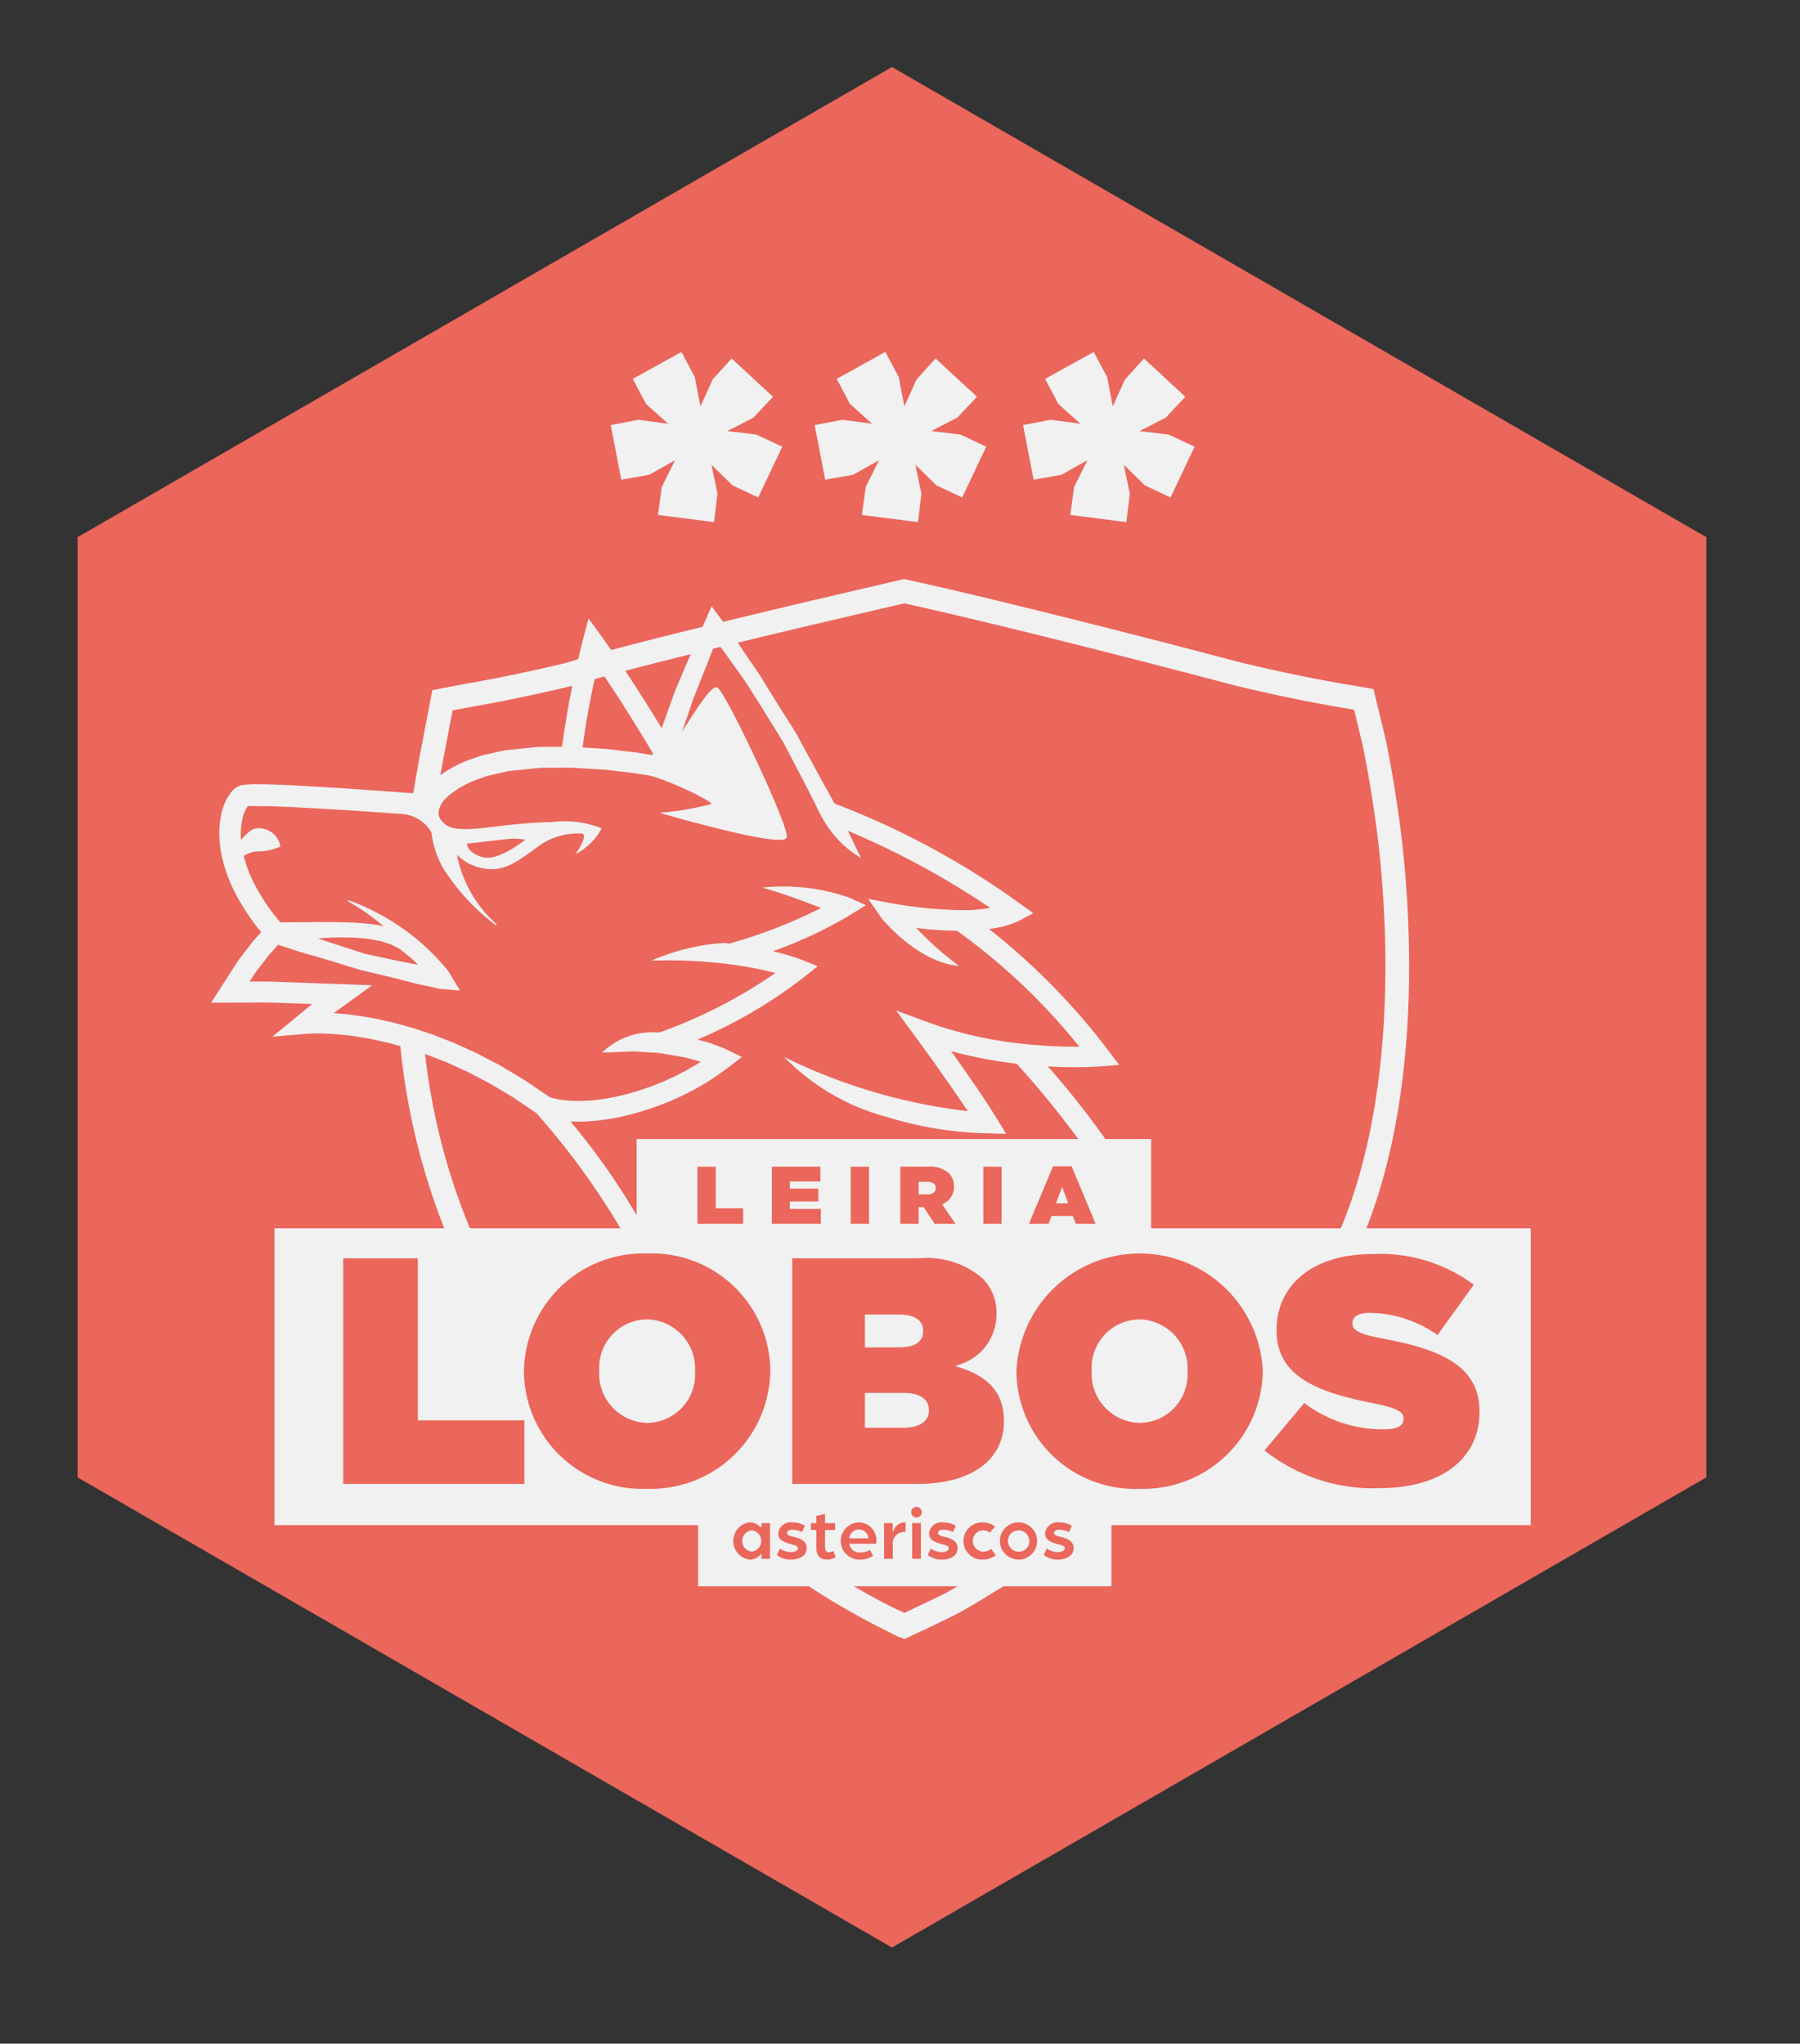 <svg id="Layer_1" data-name="Layer 1" xmlns="http://www.w3.org/2000/svg" width="92.637" height="105.182" viewBox="0 0 92.637 105.182"><rect x="0" y="0" width="92.637" height="105.182" fill="#333333" stroke="none"/><defs><style>.cls-1{fill:#eb665b;}.cls-2,.cls-4{fill:none;}.cls-2,.cls-4,.cls-5{stroke:#f1f1f1;stroke-miterlimit:10;}.cls-2{stroke-width:1.221px;}.cls-3,.cls-5{fill:#f1f1f1;}.cls-4,.cls-5{stroke-width:0.061px;}</style></defs><polygon class="cls-1" points="3.995 27.645 3.995 76.038 45.905 100.234 87.814 76.038 87.814 27.645 45.905 3.449 3.995 27.645"/><path class="cls-2" d="M23.717,63.686a33.953,33.953,0,0,1-2.536-10.25M51.865,80.817c-.881.477-2.231,1.383-3.178,1.847-.427.21-.862.418-1.304.626l-.841.395-.841-.395A37.331,37.331,0,0,1,41.35,80.718M21.758,41.598c.09-.557.342-2.037.422-2.468.054-.288.104-.545.148-.769l.018-.088.425-2.233,1.366-.259c1.586-.273,3.258-.621,5.211-1.086,3.25-1.067,17.194-4.267,17.194-4.267s5.454,1.169,17.194,4.267c1.954.466,3.625.814,5.211,1.086l1.24.213.551,2.28s.112.569.165.855l.083.454c.057.318.116.663.176,1.034s.121.768.181,1.187c.134.938,2.005,12.879-1.874,21.883"/><path class="cls-3" d="M58.934,24.954l-1.148-1.125.329,1.584-.173,1.424-2.827-.361.196-1.409.723-1.452-1.42.793-1.395.245-.532-2.753,1.398-.264,1.611.215L54.49,20.769l-.664-1.256,2.451-1.357.674,1.262.305,1.595.668-1.468.952-1.052,2.084,1.932-.985,1.046-1.43.735,1.594.19,1.3.61-1.212,2.557Z"/><path class="cls-4" d="M58.934,24.954l-1.148-1.125.329,1.584-.173,1.424-2.827-.361.196-1.409.723-1.452-1.42.793-1.395.245-.532-2.753,1.398-.264,1.611.215L54.49,20.769l-.664-1.256,2.451-1.357.674,1.262.305,1.595.668-1.468.952-1.052,2.084,1.932-.985,1.046-1.43.735,1.594.19,1.3.61-1.212,2.557Z"/><path class="cls-3" d="M48.209,24.954l-1.148-1.125.329,1.584-.173,1.424-2.827-.361.196-1.409.722-1.452-1.42.793-1.395.245-.532-2.753,1.398-.264,1.611.215-1.205-1.084-.664-1.256,2.451-1.357.674,1.262.305,1.595L47.2,19.543l.952-1.052L50.236,20.423l-.985,1.046-1.43.735,1.595.19,1.3.61-1.212,2.557Z"/><path class="cls-4" d="M48.209,24.954l-1.148-1.125.329,1.584-.173,1.424-2.827-.361.196-1.409.722-1.452-1.42.793-1.395.245-.532-2.753,1.398-.264,1.611.215-1.205-1.084-.664-1.256,2.451-1.357.674,1.262.305,1.595L47.2,19.543l.952-1.052L50.236,20.423l-.985,1.046-1.43.735,1.595.19,1.3.61-1.212,2.557Z"/><path class="cls-3" d="M37.714,24.954l-1.148-1.125.329,1.584-.173,1.424-2.827-.361.196-1.409.722-1.452-1.42.793-1.395.245-.532-2.753,1.398-.264,1.611.215L33.27,20.769l-.664-1.256,2.451-1.357.674,1.262.305,1.595.668-1.468.952-1.052,2.084,1.932-.985,1.046-1.43.735,1.594.19,1.3.61-1.212,2.557Z"/><path class="cls-4" d="M37.714,24.954l-1.148-1.125.329,1.584-.173,1.424-2.827-.361.196-1.409.722-1.452-1.42.793-1.395.245-.532-2.753,1.398-.264,1.611.215L33.27,20.769l-.664-1.256,2.451-1.357.674,1.262.305,1.595.668-1.468.952-1.052,2.084,1.932-.985,1.046-1.43.735,1.594.19,1.3.61-1.212,2.557Z"/><path class="cls-5" d="M78.748,78.464H57.169V81.61H35.96V78.464H14.157V63.249H32.794V58.653H59.212v4.596H78.748Zm-61.117-2.06h9.388V73.07h-5.486V64.732H17.631Zm15.657.25a6.18,6.18,0,0,0,6.386-6.086V70.535a6.124,6.124,0,0,0-6.353-6.053,6.18,6.18,0,0,0-6.386,6.086v.033A6.124,6.124,0,0,0,33.288,76.655Zm.033-3.452A2.497,2.497,0,0,1,30.87,70.568V70.535a2.462,2.462,0,0,1,2.418-2.601,2.497,2.497,0,0,1,2.451,2.635v.033A2.462,2.462,0,0,1,33.321,73.203Zm7.42,3.202h6.47c2.951,0,4.486-1.367,4.486-3.235v-.033c0-1.601-.967-2.401-2.468-2.835a2.727,2.727,0,0,0,2.084-2.668V67.6a2.494,2.494,0,0,0-.717-1.818,4.415,4.415,0,0,0-3.318-1.05H40.741Zm3.802-7.087V67.684h1.684c.834,0,1.251.283,1.251.8v.033c0,.517-.4.8-1.234.8Zm0,4.135V71.719h1.968c.85,0,1.267.35,1.267.85v.033c0,.5-.433.85-1.284.85Zm14.09,3.202A6.18,6.18,0,0,0,65.02,70.568V70.535a6.377,6.377,0,0,0-12.739.033v.033A6.124,6.124,0,0,0,58.633,76.655Zm.033-3.452a2.497,2.497,0,0,1-2.451-2.635V70.535a2.462,2.462,0,0,1,2.418-2.601,2.497,2.497,0,0,1,2.451,2.635v.033A2.462,2.462,0,0,1,58.667,73.203Zm12.354,3.418c3.135,0,5.152-1.501,5.152-3.952V72.636c0-2.351-2.001-3.218-4.986-3.768-1.234-.234-1.551-.434-1.551-.75v-.033c0-.283.267-.484.85-.484a6.121,6.121,0,0,1,3.502,1.15L75.89,66.116A8.079,8.079,0,0,0,70.62,64.515c-3.218,0-4.952,1.718-4.952,3.935v.033c0,2.468,2.301,3.218,4.919,3.752,1.251.25,1.617.434,1.617.767v.033c0,.317-.3.5-1.0.5a6.69,6.69,0,0,1-4.085-1.367l-2.084,2.485A9.017,9.017,0,0,0,71.021,76.621ZM38.566,80.297a.734.734,0,0,0,.593-.266V80.26h.498V78.36h-.498v.232a.742.742,0,0,0-.593-.27.997.997,0,0,0,0,1.975Zm.129-.471a.519.519,0,0,1,0-1.033.521.521,0,0,1,0,1.033Zm2.024.471c.353,0,.828-.156.828-.623,0-.387-.353-.528-.676-.604-.175-.038-.334-.072-.334-.178,0-.08.11-.133.228-.133a1.192,1.192,0,0,1,.528.133l.171-.38a1.295,1.295,0,0,0-.706-.19.665.665,0,0,0-.737.593c0,.365.308.49.684.589.163.045.327.072.327.186s-.194.16-.311.16a.919.919,0,0,1-.593-.201l-.182.391A1.154,1.154,0,0,0,40.719,80.297Zm1.846,0a.874.874,0,0,0,.482-.144l-.144-.376a.466.466,0,0,1-.243.08c-.091,0-.171-.053-.171-.216v-.87h.524v-.41h-.524v-.479l-.509.114V78.36h-.277v.41H41.98v.877C41.98,80.077,42.185,80.297,42.565,80.297Zm1.705,0a1.279,1.279,0,0,0,.706-.209l-.19-.365a.942.942,0,0,1-.513.148.502.502,0,0,1-.528-.387h1.379a1.685,1.685,0,0,0,.011-.182.95.95,0,0,0-.923-.98.988.988,0,1,0,.057,1.975Zm-.532-1.151a.476.476,0,0,1,.46-.399.459.459,0,0,1,.46.399ZM45.47,80.26h.509V79.53a.572.572,0,0,1,.657-.653v-.555a.66.66,0,0,0-.665.403V78.36H45.47Zm1.694-2.131a.302.302,0,1,0-.3-.3A.304.304,0,0,0,47.164,78.129ZM46.913,80.26h.509V78.36h-.509Zm1.572.038c.353,0,.828-.156.828-.623,0-.387-.353-.528-.676-.604-.175-.038-.334-.072-.334-.178,0-.08.11-.133.228-.133a1.192,1.192,0,0,1,.528.133l.171-.38a1.296,1.296,0,0,0-.707-.19.665.665,0,0,0-.737.593c0,.365.308.49.684.589.163.045.327.072.327.186s-.194.16-.311.16a.92.92,0,0,1-.593-.201l-.182.391A1.154,1.154,0,0,0,48.486,80.297Zm2.089,0a1.097,1.097,0,0,0,.71-.247l-.27-.38a.611.611,0,0,1-.414.156.517.517,0,0,1-.015-1.033.522.522,0,0,1,.361.129l.308-.357a1.048,1.048,0,0,0-.68-.243.988.988,0,1,0,0,1.975Zm1.869,0a.988.988,0,1,0-1.014-.988A.995.995,0,0,0,52.443,80.297Zm0-.471a.517.517,0,1,1,.497-.517A.492.492,0,0,1,52.443,79.827Zm2.013.471c.353,0,.828-.156.828-.623,0-.387-.353-.528-.676-.604-.175-.038-.334-.072-.334-.178,0-.08.11-.133.228-.133a1.192,1.192,0,0,1,.528.133l.171-.38a1.296,1.296,0,0,0-.707-.19.665.665,0,0,0-.737.593c0,.365.308.49.684.589.163.045.327.072.327.186s-.194.16-.311.16a.92.92,0,0,1-.593-.201l-.182.391A1.154,1.154,0,0,0,54.456,80.297ZM35.865,63.014h2.412v-.857h-1.41v-2.142H35.865Zm3.83,0h2.579v-.823H40.68v-.326h1.465v-.724H40.68v-.304h1.572v-.823H39.695Zm4.057,0H44.754V60.015H43.752Zm2.553,0H47.307v-.857h.214l.566.857h1.144l-.698-1.02a.97.97,0,0,0,.591-.917v-.009a.942.942,0,0,0-.274-.711,1.46,1.46,0,0,0-1.08-.343H46.305Zm1.002-1.572v-.587h.437c.231,0,.381.094.381.287V61.15c0,.184-.146.291-.386.291Zm3.269,1.572h1.002V60.015H50.576Zm2.335,0h1.071l.154-.403h1.05l.159.403h1.088l-1.264-3.02h-.994ZM54.388,61.9l.274-.728.274.728Z"/><path class="cls-5" d="M53.855,54.849a22.176,22.176,0,0,0,2.786.006l.901-.072-.544-.722A34.28,34.28,0,0,0,50.82,47.788a4.884,4.884,0,0,0,1.599-.416l.702-.378-.649-.464A41.225,41.225,0,0,0,42.93,41.382l-.266-.485C42.086,39.862,41.52,38.82,40.96,37.776c-.635-1-1.266-2.001-1.883-3.013-.325-.494-.673-.975-.999-1.47-.324-.495-.668-.981-1.026-1.462l-.424-.571-.283.653c-.527,1.218-1.065,2.435-1.578,3.664l-.665,1.856-.041.117c-.686-1.131-1.918-3.109-3.142-4.798L30.3,31.898l-.265,1.019a46.965,46.965,0,0,0-1.083,5.548l-.569.003c-.273.007-.558-.008-.823.017l-.79.08-.395.041-.198.02-.099.01-.077.009-.051.011-.816.181c-.136.034-.273.055-.407.099l-.4.143a4.83,4.83,0,0,0-.789.327,4.756,4.756,0,0,0-.752.442l-.358.263-.326.319a3.321,3.321,0,0,0-.366.459l-4.007-.285-2.174-.129c-.727-.039-1.451-.073-2.193-.083l-.28-.002c-.114.002-.24.009-.359.018a2.443,2.443,0,0,0-.304.038.934.934,0,0,0-.486.33,2.697,2.697,0,0,0-.532,1.231,4.548,4.548,0,0,0-.072,1.217,5.92,5.92,0,0,0,.198,1.17,8.233,8.233,0,0,0,.386,1.099,9.595,9.595,0,0,0,.534,1.016,11.222,11.222,0,0,0,.627.947c.13.178.268.348.407.518-.121.134-.236.269-.36.403-.114.122-.205.259-.31.388l-.302.393c-.098.133-.21.257-.293.399l-.267.416-.534.832-.494.769.944-.003,1.421-.005c.475-.009.946.013,1.418.03l1.442.051-.793.653-1.236,1.017,1.633-.138a7.644,7.644,0,0,1,.769-.019c.266.006.533.016.8.04a14.822,14.822,0,0,1,1.601.214c.267.042.529.107.793.166.265.054.526.126.786.2.262.071.522.141.778.233.257.088.517.166.771.262l.758.297c.255.092.497.22.746.327.245.117.499.216.737.349l.723.379c.246.12.47.267.704.402l.695.414,1.206.817a38.187,38.187,0,0,1,4.821,6.777l1.053-.123a34.873,34.873,0,0,0-4.203-6.231,7.997,7.997,0,0,0,1.237-.02c.215-.011.423-.049.634-.074.213-.024.417-.073.625-.11.209-.035.412-.093.617-.141.206-.046.406-.11.608-.169.402-.12.801-.256,1.189-.415.195-.078.39-.155.58-.245.191-.089.384-.17.57-.271.186-.099.377-.186.557-.295.182-.107.366-.208.545-.322.358-.225.703-.47,1.041-.729l.633-.485-.716-.35c-.281-.138-.53-.213-.793-.315a4.095,4.095,0,0,0-.4-.121l-.404-.111-.003-.001a24.669,24.669,0,0,0,5.55-3.241l.666-.532-.791-.317a11.505,11.505,0,0,0-1.573-.456,21.785,21.785,0,0,0,4.046-1.88l.796-.494-.855-.381a10.349,10.349,0,0,0-4.259-.512c1.095.319,2.193.735,2.936,1.034a26.182,26.182,0,0,1-4.781,1.865c-.088-.011-.176-.022-.265-.032a11.042,11.042,0,0,0-3.594.842,25.253,25.253,0,0,1,3.832.187,18.973,18.973,0,0,1,2.463.474,25.773,25.773,0,0,1-6.033,3.103c-.045-.003-.098-.007-.123-.007a3.715,3.715,0,0,0-2.76.979l1.564-.06.739.049.369.024.184.011c.006-.004.113.018.164.025l.771.131.386.066c.122.028.234.064.353.096l.35.097c.065.02.13.035.195.053-.072.048-.145.095-.218.141-.164.104-.337.197-.504.297s-.346.182-.518.274-.353.168-.53.251-.358.156-.541.228c-.361.149-.734.274-1.108.387-.188.055-.373.115-.564.157s-.378.098-.569.129-.381.08-.573.099c-.192.023-.384.06-.574.068a6.89,6.89,0,0,1-1.137.014,4.074,4.074,0,0,1-.55-.066,3.253,3.253,0,0,1-.467-.113c-.224-.158-.411-.278-.622-.423l-.691-.467-.736-.442c-.247-.144-.489-.301-.743-.426l-.754-.395c-.248-.138-.513-.244-.77-.364-.26-.114-.513-.246-.78-.344l-.794-.311c-.266-.101-.539-.183-.809-.275-.268-.095-.543-.17-.818-.246-.275-.077-.549-.154-.829-.212-.278-.062-.555-.13-.838-.175a15.957,15.957,0,0,0-1.703-.229c-.096-.009-.193-.016-.29-.021a3.519,3.519,0,0,1,.281-.219l.47-.34,1.208-.874-1.454-.053-2.886-.104c-.481-.018-.962-.04-1.442-.031l-.494.001.008-.013.251-.392a4.414,4.414,0,0,1,.275-.373l.283-.367c.097-.119.183-.25.288-.361.136-.148.273-.308.408-.455l.729.237c.351.127.712.222,1.069.326.717.2,1.424.43,2.136.643l.267.081.067.02.082.02.134.031.537.128,1.074.258,1.07.276c.372.081.746.158,1.121.248l.003.001,1.02.089-.491-.827-.012-.02-.026-.046c-.057-.076-.115-.149-.174-.221a11.692,11.692,0,0,0-4.995-3.476,12.194,12.194,0,0,1,1.938,1.366l-.064-.019-.305-.052a5.546,5.546,0,0,0-.608-.084l-.604-.051-.598-.017c-.4-.025-.792-.001-1.189-.013-.695.002-1.386.018-2.078.013-.173-.214-.35-.425-.509-.648a9.92,9.92,0,0,1-.567-.865,8.72,8.72,0,0,1-.472-.907,7.165,7.165,0,0,1-.328-.949c-.008-.03-.016-.06-.023-.09a1.483,1.483,0,0,1,.91-.254,2.669,2.669,0,0,0,.978-.239,1.095,1.095,0,0,0-1.187-.884c-.269.024-.575.329-.826.649-.005-.05-.009-.1-.012-.15a3.476,3.476,0,0,1,.059-.942,1.763,1.763,0,0,1,.301-.75l.002-.002a.59.59,0,0,1,.171-.012l.447.002c.706.007,1.428.038,2.147.074l2.162.122,3.051.209a1.949,1.949,0,0,1,1.529.98,4.597,4.597,0,0,0,.909,2.293,10.806,10.806,0,0,0,2.393,2.46,6.427,6.427,0,0,1-2.073-3.701,2.373,2.373,0,0,0,1.157.707c1.146.319,1.808-.154,2.901-.946a3.509,3.509,0,0,1,2.418-.786c.414.05-.23,1.002-.23,1.002A3.098,3.098,0,0,0,30.923,42.65a5.099,5.099,0,0,0-2.53-.31c-1.777.031-3.171.309-4.174.356s-1.276-.157-1.504-.424-.252-.56.057-1.04c.029-.034.058-.067.088-.096l.24-.238.283-.206a3.745,3.745,0,0,1,.615-.362,3.947,3.947,0,0,1,.676-.281l.347-.127c.117-.039.243-.058.365-.088l.735-.167.037-.009.03-.003.099-.01.198-.021.395-.042.79-.083c.263-.025.509-.008.765-.015l.761-.005.191-.001.183.011.397.024.793.048c.534.024,1.031.108,1.548.158.255.024.514.073.77.109.1.015.199.03.297.046.834.158,3.386,1.345,3.279,1.523a14.246,14.246,0,0,1-2.55.45s6.271,1.83,6.36,1.226-3.203-7.571-3.575-7.668c-.316-.082-1.284,1.527-1.899,2.496l.049-.141.635-1.866c.4-.983.784-1.974,1.17-2.966q.306.401.601.815l.511.713c.167.239.342.474.502.718.631.985,1.246,1.98,1.859,2.977.546,1.033,1.087,2.07,1.614,3.112,0,0,.279.585.391.769a5.378,5.378,0,0,0,1.917,2.048l-.663-1.38a42.536,42.536,0,0,1,7.468,4.048,8.964,8.964,0,0,1-1.246.126v0a22.296,22.296,0,0,1-3.859-.344l-1.193-.224.694.995c2.079,2.334,3.813,2.37,3.813,2.37a15.993,15.993,0,0,1-2.177-1.954,17.573,17.573,0,0,0,2.185.156,32.092,32.092,0,0,1,6.349,6.027,25.245,25.245,0,0,1-2.999-.15,20.605,20.605,0,0,1-4.855-1.105l-1.551-.573.98,1.333c.019.025,1.581,2.155,2.682,3.821a28.952,28.952,0,0,1-9.361-2.719,11.488,11.488,0,0,0,5.192,2.965,18.768,18.768,0,0,0,5.112.826l.918.026-.48-.783c-.628-1.022-1.641-2.47-2.372-3.493a22.809,22.809,0,0,0,3.458.668A46.359,46.359,0,0,1,58,62.38l1.087-.257A43.935,43.935,0,0,0,53.855,54.849ZM20.621,48.831l-.005-.003.004.002Zm1.582,1.737,0,0,.015.029Zm-5.687-2.314c.383-.018.772-.048,1.151-.039l.572.011.563.048a4.617,4.617,0,0,1,.549.089l.271.052.24.078.24.073c.084.035.173.086.259.129l.236.123.001,0,.006.005.013.011.027.021.053.043.106.086.423.341a4.623,4.623,0,0,1,.359.375l-.999-.192-1.079-.231-.54-.116-.135-.029-.052-.011-.065-.021-.26-.085c-.692-.229-1.389-.44-2.076-.681Q16.3,48.307,16.22,48.28Zm-3.758-6.813ZM23.996,43.397s1.614-.189,2.026-.233a3.257,3.257,0,0,1,1.086.039c-.082.045-1.447,1.187-2.291.938S23.996,43.397,23.996,43.397Zm8.438-4.676c-.537-.054-1.088-.144-1.612-.168l-.793-.051-.08-.005a41.078,41.078,0,0,1,.792-4.276c1.316,1.909,2.529,3.932,2.897,4.554l-.021.066-.017.053q-.182-.03-.364-.057C32.968,38.799,32.706,38.748,32.434,38.721Z"/></svg>